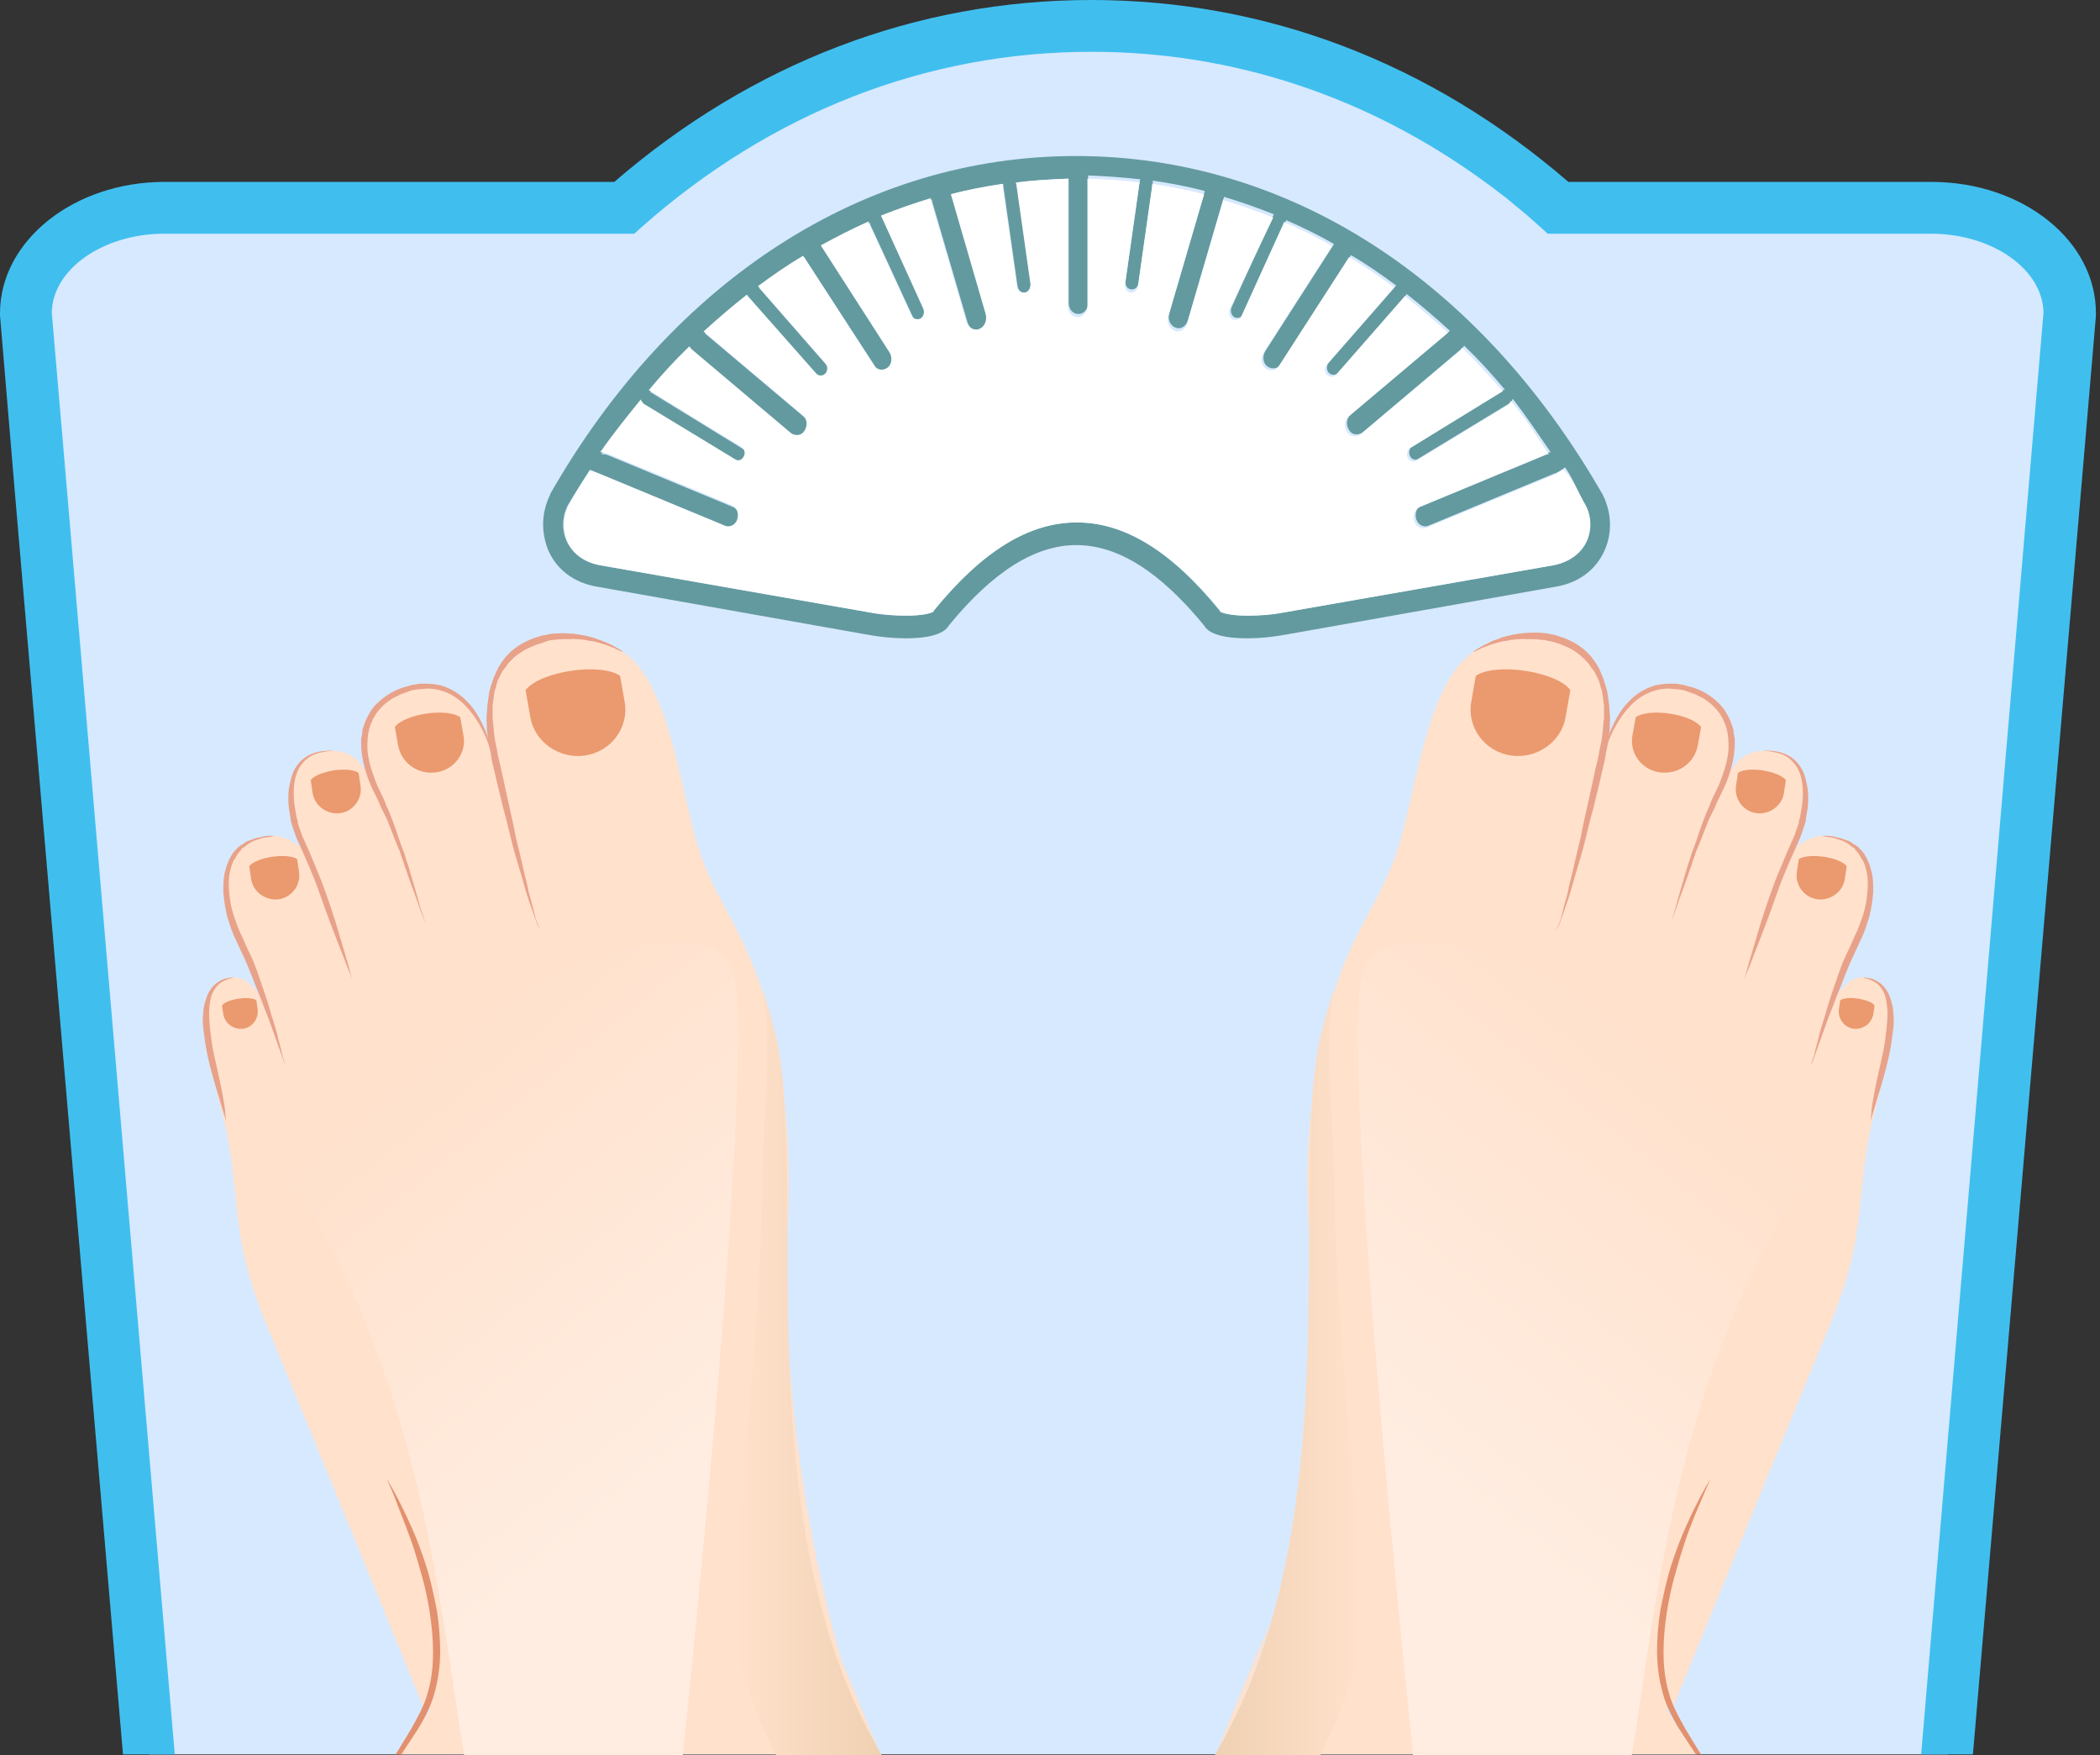 <svg width="438" height="366" viewBox="0 0 438 366" fill="none" xmlns="http://www.w3.org/2000/svg">
<rect x="0" y="0" width="438" height="366" fill="#333333" stroke="none"/>
<path d="M406.232 365.865L431.883 65.343C431.883 53.192 418.923 43.202 402.992 43.202H325.094C297.418 18.766 263.801 5.4 227.62 5.4C191.438 5.4 157.822 18.766 130.146 43.337H52.383C36.317 43.337 5.401 53.192 5.401 65.343L31.052 365.865H406.232Z" fill="#D7E9FF"/>
<path d="M334.274 103.144C336.164 106.924 336.299 111.11 334.679 114.755C332.924 118.805 329.279 121.505 324.689 122.315L268.392 132.305C265.556 132.845 262.721 133.115 260.156 133.115C253.271 133.115 251.651 131.36 251.111 130.415C241.93 119.21 233.155 113.675 224.515 113.675C215.874 113.675 207.099 119.21 197.919 130.415C197.379 131.36 195.759 133.115 188.873 133.115C186.308 133.115 183.473 132.845 180.638 132.305L124.341 122.315C119.75 121.505 116.105 118.805 114.35 114.755C112.865 111.11 112.865 106.924 114.755 103.144V103.009C140.406 58.187 180.368 32.536 224.38 32.536C268.662 32.536 308.488 58.187 334.274 103.144ZM330.899 112.595C331.844 110.435 331.844 107.734 330.629 105.304C328.874 102.334 328.334 100.174 326.444 97.474C324.824 98.554 324.824 98.554 324.014 98.824L297.958 109.624C297.688 109.759 297.418 109.759 297.283 109.759C296.473 109.759 295.663 109.219 295.393 108.274C294.988 107.059 295.528 105.709 296.608 105.304L322.664 94.504C323.069 94.369 323.069 94.234 323.474 94.369C320.774 90.454 318.344 86.808 315.508 83.163C315.373 83.568 315.238 83.838 314.833 84.108L295.933 95.584C295.663 95.719 295.528 95.854 295.258 95.854C294.718 95.854 294.313 95.584 294.043 95.044C293.773 94.369 293.908 93.424 294.583 93.019L313.483 81.408C313.618 81.273 313.753 81.273 313.888 81.273C311.188 78.033 308.353 74.928 305.383 72.093C305.248 72.228 305.113 72.498 304.978 72.633L284.187 90.184C283.782 90.454 283.377 90.589 282.972 90.589C282.297 90.589 281.757 90.319 281.352 89.644C280.677 88.564 280.812 87.214 281.757 86.403L302.413 68.988C299.443 66.288 296.473 63.723 293.368 61.292C293.368 61.428 293.233 61.562 293.233 61.562L279.057 77.763C278.787 78.033 278.382 78.168 278.112 78.168C277.842 78.168 277.437 78.033 277.167 77.763C276.627 77.223 276.627 76.143 277.167 75.603L291.207 59.537C288.102 57.242 284.997 55.082 281.757 53.192C281.757 53.327 281.622 53.462 281.622 53.462L267.176 75.873C266.771 76.548 266.096 76.818 265.556 76.818C265.151 76.818 264.746 76.683 264.341 76.413C263.396 75.738 263.261 74.253 263.936 73.173L278.247 50.897C275.007 49.007 271.632 47.387 268.257 45.902C268.257 46.037 268.257 46.172 268.122 46.172L259.346 65.478C259.076 66.018 258.671 66.288 258.131 66.288C257.861 66.288 257.726 66.288 257.456 66.153C256.781 65.748 256.511 64.803 256.916 63.993L265.691 44.687C262.316 43.337 258.806 42.122 255.296 41.042C255.296 41.177 255.296 41.312 255.161 41.447L247.736 66.828C247.466 67.773 246.656 68.448 245.846 68.448C245.576 68.448 245.441 68.448 245.171 68.313C244.091 67.908 243.55 66.693 243.821 65.343L251.246 39.962C251.246 39.962 251.246 39.962 251.246 39.827C247.736 38.882 244.091 38.206 240.445 37.666C240.445 37.801 240.445 37.937 240.445 38.072L237.475 58.997C237.34 59.807 236.8 60.347 236.125 60.347C235.99 60.347 235.99 60.347 235.855 60.347C235.045 60.212 234.64 59.402 234.775 58.592L237.745 37.666C237.745 37.532 237.745 37.532 237.88 37.397C234.235 36.992 230.59 36.721 226.945 36.587C226.945 36.721 226.945 36.856 226.945 36.856V63.183C226.945 64.533 226 65.478 224.92 65.478C223.705 65.478 222.895 64.398 222.895 63.183V37.532C222.895 37.397 222.895 37.261 222.895 37.261C219.25 37.397 215.604 37.532 211.959 38.072C211.959 38.206 211.959 38.206 212.094 38.342L215.064 59.267C215.199 60.077 214.659 60.888 213.849 61.023C213.849 61.023 213.714 61.023 213.579 61.023C212.904 61.023 212.364 60.483 212.229 59.672L209.259 38.747C209.259 38.612 209.259 38.477 209.259 38.342C205.614 38.882 201.969 39.557 198.459 40.502L205.884 65.883C206.289 67.098 205.614 68.448 204.534 68.853C204.264 68.988 204.129 68.988 203.859 68.988C202.914 68.988 202.239 68.313 201.834 67.368L194.408 41.987C194.408 41.852 194.408 41.717 194.408 41.582C190.898 42.662 187.388 43.877 184.013 45.227L192.788 64.533C193.058 65.343 192.788 66.288 192.248 66.693C191.978 66.828 191.843 66.828 191.573 66.828C191.033 66.828 190.628 66.558 190.358 66.018L181.448 46.712C181.448 46.577 181.448 46.442 181.448 46.442C178.073 47.927 174.698 49.547 171.458 51.437L185.768 73.713C186.443 74.793 186.173 76.143 185.363 76.953C184.958 77.223 184.553 77.358 184.148 77.358C183.473 77.358 182.798 77.088 182.528 76.413L167.947 54.002C167.947 53.867 167.812 53.732 167.812 53.732C164.572 55.622 161.467 57.782 158.362 60.077L172.403 76.143C172.943 76.818 172.943 77.763 172.403 78.303C172.133 78.573 171.863 78.708 171.458 78.708C171.053 78.708 170.783 78.573 170.513 78.303L156.202 62.102C156.202 61.968 156.067 61.968 156.067 61.833C152.962 64.263 149.992 66.828 147.022 69.528L167.677 86.944C168.622 87.754 168.757 89.104 168.082 90.184C167.677 90.859 167.002 91.129 166.462 91.129C166.057 91.129 165.652 90.994 165.247 90.724L144.456 73.173C144.321 73.038 144.186 72.768 144.051 72.633C141.081 75.603 138.246 78.573 135.546 81.813C135.681 81.813 135.816 81.813 135.951 81.948L154.852 93.559C155.527 93.964 155.797 94.909 155.392 95.584C155.122 96.124 154.717 96.394 154.177 96.394C153.907 96.394 153.772 96.394 153.502 96.124L134.601 84.648C134.196 84.378 134.061 84.108 133.926 83.703C130.956 87.214 127.986 90.859 125.421 94.774C125.826 94.639 126.366 94.774 126.771 94.909L152.827 105.709C153.907 106.114 154.447 107.464 154.042 108.679C153.772 109.624 152.962 110.164 152.152 110.164C151.882 110.164 151.747 110.164 151.477 110.029L125.421 99.229C124.206 98.554 124.206 98.554 122.991 98.014C121.235 100.849 120.155 102.469 118.4 105.439C117.185 107.869 117.185 110.435 118.13 112.73C119.345 115.43 121.776 117.185 125.016 117.86L181.313 127.715C183.878 128.255 186.578 128.39 188.873 128.39C192.383 128.39 194.003 127.85 194.543 127.58L194.678 127.31C204.804 114.89 214.524 108.949 224.515 108.949C234.505 108.949 244.226 114.89 254.351 127.31L254.486 127.58C254.891 127.85 256.646 128.39 260.156 128.39C262.451 128.39 265.151 128.12 267.716 127.715L324.014 117.86C327.254 117.185 329.819 115.295 330.899 112.595Z" fill="#639A9F"/>
<path d="M330.764 105.439C331.979 107.869 331.979 110.434 331.034 112.73C329.819 115.43 327.389 117.185 324.149 117.86L267.851 127.715C265.286 128.255 262.586 128.39 260.291 128.39C256.781 128.39 255.161 127.85 254.621 127.58L254.486 127.31C244.36 114.89 234.64 108.949 224.649 108.949C214.659 108.949 204.939 114.89 194.813 127.31L194.678 127.58C194.273 127.85 192.653 128.39 189.008 128.39C186.713 128.39 184.013 128.12 181.448 127.715L125.15 117.86C121.91 117.32 119.345 115.43 118.265 112.73C117.32 110.569 117.455 107.869 118.535 105.439C120.155 102.469 121.235 100.849 123.125 98.014C124.475 98.554 124.475 98.554 125.15 98.824L151.207 109.624C151.477 109.759 151.747 109.759 151.882 109.759C152.692 109.759 153.502 109.219 153.772 108.274C154.177 107.059 153.637 105.709 152.557 105.304L126.5 94.504C126.095 94.369 125.42 94.234 125.15 94.369C127.851 90.454 130.821 86.808 133.656 83.298C133.791 83.703 133.926 83.973 134.331 84.243L153.232 95.719C153.502 95.854 153.637 95.989 153.907 95.989C154.447 95.989 154.852 95.719 155.122 95.179C155.527 94.504 155.257 93.559 154.582 93.154L135.681 81.543C135.546 81.408 135.411 81.408 135.276 81.408C137.976 78.168 140.811 75.063 143.781 72.228C143.916 72.363 144.051 72.633 144.186 72.768L164.977 90.319C165.382 90.589 165.787 90.724 166.192 90.724C166.867 90.724 167.407 90.454 167.812 89.779C168.487 88.699 168.352 87.349 167.407 86.538L146.751 69.123C149.721 66.423 152.692 63.858 155.797 61.428C155.797 61.562 155.932 61.562 155.932 61.697L170.242 77.898C170.512 78.168 170.782 78.303 171.187 78.303C171.592 78.303 171.862 78.168 172.132 77.898C172.672 77.358 172.672 76.278 172.132 75.738L158.092 59.672C161.197 57.377 164.302 55.217 167.542 53.327C167.542 53.462 167.677 53.597 167.677 53.597L182.258 76.143C182.663 76.818 183.338 77.088 183.878 77.088C184.283 77.088 184.688 76.953 185.093 76.683C186.038 76.008 186.173 74.523 185.498 73.443L171.187 51.167C174.427 49.412 177.803 47.657 181.178 46.172C181.178 46.307 181.178 46.442 181.178 46.442L190.088 65.748C190.358 66.288 190.763 66.558 191.303 66.558C191.573 66.558 191.708 66.558 191.978 66.423C192.653 66.018 192.923 65.073 192.518 64.263L183.743 44.957C187.118 43.607 190.628 42.392 194.138 41.312C194.138 41.447 194.138 41.582 194.138 41.717L201.564 67.098C201.834 68.043 202.644 68.718 203.589 68.718C203.859 68.718 203.994 68.718 204.264 68.583C205.344 68.178 205.884 66.828 205.614 65.613L198.323 40.502C201.834 39.557 205.479 38.882 209.124 38.342C209.124 38.477 209.124 38.611 209.124 38.746L212.094 59.672C212.229 60.482 212.769 61.022 213.444 61.022C213.579 61.022 213.579 61.022 213.714 61.022C214.524 60.887 214.929 60.077 214.929 59.267L211.959 38.342C211.959 38.206 211.959 38.206 211.824 38.072C215.469 37.666 219.114 37.397 222.759 37.261C222.759 37.397 222.759 37.532 222.759 37.532V63.858C222.759 65.208 223.704 66.153 224.785 66.153C225.865 66.153 226.81 65.073 226.81 63.858V37.532C226.81 37.397 226.81 37.261 226.81 37.261C230.455 37.397 234.1 37.532 237.745 38.072C237.745 38.206 237.61 38.206 237.61 38.342L234.64 59.267C234.505 60.077 235.045 60.887 235.72 61.022C235.72 61.022 235.855 61.022 235.99 61.022C236.665 61.022 237.205 60.482 237.34 59.672L240.31 38.746C240.31 38.611 240.31 38.477 240.31 38.342C243.955 38.882 247.6 39.557 251.111 40.502C251.111 40.502 251.111 40.502 251.111 40.637L243.685 66.018C243.28 67.233 243.955 68.583 245.035 68.988C245.305 69.123 245.44 69.123 245.71 69.123C246.52 69.123 247.33 68.448 247.6 67.503L255.026 42.122C255.026 41.987 255.026 41.852 255.161 41.717C258.671 42.797 262.181 44.012 265.556 45.362L256.511 64.398C256.106 65.208 256.376 66.153 257.051 66.558C257.186 66.693 257.456 66.693 257.726 66.693C258.266 66.693 258.671 66.423 258.941 65.883L267.716 46.577C267.716 46.442 267.716 46.307 267.851 46.307C271.226 47.792 274.602 49.412 277.842 51.302L263.531 73.578C262.856 74.658 262.991 76.008 263.936 76.818C264.341 77.088 264.746 77.223 265.151 77.223C265.826 77.223 266.366 76.953 266.771 76.278L281.217 53.867C281.352 53.732 281.352 53.597 281.352 53.597C284.592 55.487 287.697 57.647 290.802 59.942L276.762 76.008C276.222 76.683 276.222 77.628 276.762 78.168C277.032 78.438 277.302 78.573 277.707 78.573C278.112 78.573 278.382 78.438 278.652 78.168L292.827 61.968C292.962 61.833 292.962 61.833 292.962 61.697C296.067 64.128 299.038 66.693 302.008 69.393L281.352 86.808C280.407 87.618 280.272 88.969 280.947 90.049C281.352 90.724 281.892 90.994 282.567 90.994C282.972 90.994 283.377 90.859 283.782 90.589L304.573 73.038C304.708 72.903 304.843 72.633 304.978 72.498C307.948 75.468 310.783 78.438 313.483 81.678C313.348 81.678 313.213 81.678 313.078 81.813L294.177 93.424C293.502 93.829 293.232 94.774 293.637 95.449C293.907 95.989 294.312 96.259 294.852 96.259C295.122 96.259 295.257 96.259 295.527 95.989L314.428 84.513C314.833 84.243 314.968 83.973 315.103 83.568C318.073 87.079 320.368 90.724 323.069 94.774C322.664 94.639 322.664 94.774 322.258 94.909L296.202 105.709C295.122 106.114 294.582 107.464 294.987 108.679C295.257 109.624 296.067 110.164 296.877 110.164C297.147 110.164 297.417 110.164 297.552 110.029L323.609 99.229C324.419 98.959 324.419 98.959 326.039 97.879C328.469 100.309 329.009 102.469 330.764 105.439Z" fill="white"/>
<path d="M56.028 277.301C65.883 301.062 88.429 356.28 88.429 356.28L89.779 356.415C87.754 359.655 85.594 362.76 83.434 365.865H182.798L182.933 364.38C174.698 353.309 161.737 297.012 164.302 255.295C164.977 243.55 164.032 232.885 163.087 224.379C163.087 224.109 163.087 223.839 162.952 223.704C162.817 222.759 162.682 221.949 162.682 221.139C162.412 218.979 162.007 216.954 161.467 215.064C156.202 194.543 150.397 190.223 146.211 178.477C142.026 166.597 140.001 142.296 129.741 135.816C121.1 130.415 103.145 130.415 101.93 147.021C101.66 149.991 101.93 153.501 102.875 157.686C101.93 153.366 97.609 140.541 85.864 143.376C78.844 144.996 76.413 149.586 76.008 153.771C75.603 157.281 76.683 161.062 78.304 164.572C76.549 160.927 74.793 157.011 70.068 156.606C59.808 155.661 59.403 165.382 61.293 171.997C61.968 174.022 62.778 176.047 63.858 178.072C62.913 176.182 59.133 174.292 57.243 174.292C44.552 174.832 45.767 188.063 49.953 196.163C50.627 197.513 51.303 199.133 51.977 200.753C53.058 203.453 54.138 206.423 55.218 209.394C53.463 206.153 51.303 203.588 48.467 203.858C37.127 205.073 46.307 229.239 47.657 238.15C50.222 253.405 48.467 259.211 56.028 277.301Z" fill="#FFE1CC"/>
<path d="M79.384 166.462C79.249 166.192 79.114 165.787 78.844 165.517C79.114 165.787 79.249 166.192 79.384 166.462Z" fill="#FFE1CC"/>
<path d="M172.267 338.459C174.832 347.774 178.343 356.55 183.068 364.515L172.267 338.459Z" fill="#FFE1CC"/>
<path d="M48.738 203.858C48.738 203.858 48.603 203.858 48.333 203.993C48.063 203.993 47.793 204.128 47.388 204.263C46.983 204.398 46.443 204.668 46.038 204.938C45.498 205.343 45.093 205.748 44.688 206.423C44.283 207.098 44.013 207.773 43.878 208.584C43.743 209.394 43.608 210.339 43.608 211.284C43.608 213.174 43.878 215.199 44.148 217.224C44.418 219.249 44.958 221.274 45.363 223.164C45.768 225.054 46.173 226.809 46.443 228.429C46.713 229.914 46.983 231.264 46.983 232.21C47.118 233.155 47.118 233.695 47.118 233.695C47.118 233.695 46.983 233.155 46.713 232.345C46.443 231.399 46.038 230.184 45.633 228.699C44.688 225.729 43.473 221.679 42.798 217.494C42.663 216.414 42.528 215.334 42.393 214.389C42.258 213.309 42.258 212.364 42.393 211.284C42.393 210.339 42.663 209.259 42.933 208.449C43.203 207.503 43.608 206.693 44.148 206.018C44.688 205.343 45.228 204.938 45.903 204.533C46.443 204.263 46.983 203.993 47.523 203.993C47.928 203.858 48.333 203.858 48.603 203.858C48.603 203.858 48.738 203.858 48.738 203.858Z" fill="#E8A289"/>
<path d="M59.538 222.219C59.538 222.219 58.323 218.979 56.568 213.984C56.163 212.769 55.623 211.419 55.083 210.069C54.543 208.584 54.003 207.234 53.328 205.613C52.788 204.128 52.112 202.508 51.438 200.888C50.762 199.268 49.952 197.783 49.277 196.163C48.467 194.678 47.927 192.788 47.387 191.168C46.982 189.413 46.712 187.793 46.577 186.038C46.577 184.418 46.577 182.663 47.117 181.177C47.252 180.367 47.657 179.692 47.927 179.017C48.062 178.747 48.332 178.342 48.467 178.072C48.602 177.802 48.872 177.532 49.142 177.262C49.412 176.992 49.547 176.722 49.817 176.587C50.087 176.317 50.357 176.182 50.627 176.047C50.897 175.912 51.167 175.642 51.438 175.507C51.708 175.372 51.977 175.237 52.248 175.237C53.193 174.697 54.138 174.697 54.948 174.427C55.758 174.292 56.298 174.292 56.703 174.292C57.108 174.292 57.378 174.292 57.378 174.292C57.378 174.292 57.108 174.292 56.703 174.427C56.298 174.562 55.758 174.562 54.948 174.697C54.273 174.967 53.328 175.102 52.383 175.642C52.112 175.777 51.977 175.912 51.708 176.047C51.438 176.182 51.303 176.452 51.032 176.587C50.762 176.722 50.492 176.857 50.357 177.127C50.222 177.397 49.952 177.532 49.817 177.802C49.547 178.072 49.412 178.342 49.277 178.612C49.142 178.882 49.007 179.152 48.737 179.422C48.467 180.097 48.197 180.637 48.062 181.447C47.657 182.798 47.657 184.418 47.792 186.038C47.927 187.658 48.197 189.278 48.737 190.898C49.277 192.518 49.817 194.003 50.627 195.623C51.303 197.243 52.112 198.863 52.788 200.348C53.463 201.968 54.003 203.588 54.543 205.208C55.083 206.694 55.623 208.314 56.028 209.664C56.433 211.149 56.838 212.499 57.243 213.714C57.648 214.929 57.918 216.144 58.188 217.224C58.458 218.304 58.728 219.114 58.863 219.924C59.268 221.274 59.538 222.219 59.538 222.219Z" fill="#E8A289"/>
<path d="M73.443 204.128C73.443 204.128 73.173 203.318 72.498 201.833C71.958 200.348 71.148 198.323 70.203 195.893C69.258 193.463 68.178 190.628 67.098 187.523C66.558 186.038 66.018 184.418 65.343 182.797C64.668 181.177 63.993 179.557 63.318 178.072L62.238 175.642C61.833 174.832 61.563 174.022 61.293 173.212C61.158 172.807 61.023 172.402 60.888 171.997C60.753 171.592 60.618 171.187 60.618 170.782C60.483 169.972 60.348 169.027 60.213 168.217C60.078 166.597 60.078 164.842 60.483 163.357C60.753 161.872 61.293 160.387 62.238 159.306C63.048 158.226 64.128 157.551 65.208 157.146C66.288 156.741 67.233 156.606 67.908 156.606C68.718 156.471 69.258 156.606 69.663 156.606C70.068 156.606 70.338 156.606 70.338 156.606C70.338 156.606 70.068 156.606 69.663 156.606C69.258 156.606 68.583 156.606 67.908 156.741C67.098 156.876 66.288 157.011 65.343 157.416C64.398 157.821 63.453 158.631 62.778 159.577C61.293 161.602 61.023 164.707 61.428 167.947C61.563 168.757 61.698 169.567 61.833 170.377C61.968 170.782 62.103 171.187 62.103 171.592C62.238 171.997 62.373 172.402 62.508 172.807C62.778 173.617 63.048 174.427 63.453 175.237L64.533 177.667C65.208 179.287 65.883 180.907 66.558 182.527C67.233 184.148 67.773 185.768 68.313 187.253C69.393 190.358 70.338 193.328 71.013 195.758C72.498 200.618 73.443 204.128 73.443 204.128Z" fill="#E8A289"/>
<path d="M88.699 192.518C88.699 192.518 88.294 191.303 87.484 189.278C86.809 187.118 85.594 184.148 84.379 180.502C84.109 179.557 83.704 178.612 83.434 177.667C83.029 176.722 82.624 175.777 82.219 174.697C81.814 173.617 81.409 172.672 81.004 171.592C80.599 170.512 80.059 169.567 79.519 168.487C79.114 167.407 78.574 166.327 78.034 165.247C77.494 164.167 76.954 162.952 76.549 161.737C75.739 159.307 75.199 156.741 75.334 154.041C75.469 153.366 75.604 152.826 75.604 152.151C75.874 151.476 76.009 150.801 76.279 150.261C76.819 149.046 77.494 147.831 78.439 146.886C80.329 144.996 82.624 143.646 85.054 143.106C85.324 142.971 85.594 142.971 85.999 142.836L86.809 142.701C87.349 142.566 87.889 142.566 88.564 142.566C89.779 142.566 90.994 142.701 92.074 142.971C94.234 143.646 96.124 144.861 97.475 146.346C98.825 147.696 99.77 149.316 100.445 150.666C101.12 152.016 101.66 153.366 101.93 154.446C102.335 155.526 102.47 156.336 102.605 157.011C102.74 157.551 102.74 157.956 102.74 157.956C102.74 157.956 102.605 157.686 102.47 157.011C102.335 156.471 102.065 155.661 101.66 154.581C100.85 152.556 99.5 149.586 96.799 146.886C95.45 145.536 93.694 144.456 91.669 143.916C90.589 143.646 89.509 143.511 88.564 143.646C88.024 143.646 87.484 143.781 86.944 143.781L86.134 143.916C85.864 143.916 85.594 144.051 85.324 144.186C84.784 144.321 84.244 144.591 83.704 144.726C83.164 144.996 82.624 145.266 82.084 145.536C81.139 146.076 80.059 146.886 79.384 147.696C78.574 148.506 77.899 149.586 77.494 150.666C77.224 151.206 77.089 151.746 76.954 152.286C76.819 152.826 76.684 153.636 76.684 154.176C76.414 156.606 76.954 159.037 77.764 161.332C78.169 162.547 78.574 163.627 79.114 164.707C79.654 165.787 80.194 166.867 80.599 168.082C81.139 169.162 81.544 170.242 81.949 171.322C82.354 172.402 82.759 173.482 83.029 174.427C83.434 175.507 83.704 176.452 84.109 177.397C84.514 178.342 84.649 179.287 85.054 180.232C86.134 183.878 87.079 186.983 87.619 189.143C88.429 191.303 88.699 192.518 88.699 192.518Z" fill="#E8A289"/>
<path d="M129.876 135.951C129.876 135.951 129.336 135.681 128.391 135.276C127.986 135.006 127.31 134.871 126.77 134.601C126.095 134.33 125.42 134.195 124.61 133.925C123.8 133.655 122.855 133.655 121.91 133.385C120.965 133.385 120.02 133.115 118.94 133.25C118.4 133.25 117.86 133.25 117.32 133.25C116.78 133.25 116.24 133.385 115.7 133.385C115.16 133.385 114.62 133.52 114.08 133.655L113.405 133.925L112.595 134.195C111.515 134.466 110.57 135.006 109.625 135.411C108.815 135.951 107.735 136.491 107.06 137.166C106.25 137.841 105.71 138.651 105.035 139.326C104.495 140.136 104.09 140.946 103.685 141.621C103.415 142.431 103.144 143.106 102.874 143.781C102.604 144.456 102.604 144.996 102.469 145.536C102.199 146.481 102.064 147.021 102.064 147.021C102.064 147.021 102.064 146.481 102.199 145.401C102.199 144.861 102.199 144.321 102.469 143.646C102.604 142.971 102.739 142.161 103.009 141.351C103.415 140.541 103.685 139.596 104.225 138.786C104.495 138.381 104.765 137.976 105.17 137.436C105.44 137.031 105.845 136.626 106.25 136.221C107.06 135.411 108.005 134.736 108.95 134.195C110.03 133.655 111.11 133.115 112.19 132.845L113 132.575L113.81 132.44C114.35 132.305 115.025 132.17 115.565 132.17C116.78 132.035 117.86 132.035 118.94 132.17C120.02 132.17 121.1 132.44 122.045 132.575C122.99 132.845 123.935 132.98 124.745 133.385C125.555 133.655 126.365 133.925 126.905 134.33C127.581 134.601 128.121 134.871 128.526 135.141C129.471 135.546 129.876 135.951 129.876 135.951Z" fill="#E8A289"/>
<path d="M129.876 135.951C129.876 135.951 129.336 135.681 128.391 135.276C127.986 135.006 127.31 134.871 126.77 134.601C126.095 134.33 125.42 134.195 124.61 133.925C123.8 133.655 122.855 133.655 121.91 133.385C120.965 133.385 120.02 133.115 118.94 133.25C118.4 133.25 117.86 133.25 117.32 133.25C116.78 133.25 116.24 133.385 115.7 133.385C115.16 133.385 114.62 133.52 114.08 133.655L113.405 133.925L112.595 134.195C111.515 134.466 110.57 135.006 109.625 135.411C108.815 135.951 107.735 136.491 107.06 137.166C106.25 137.841 105.71 138.651 105.035 139.326C104.495 140.136 104.09 140.946 103.685 141.621C103.415 142.431 103.144 143.106 102.874 143.781C102.604 144.456 102.604 144.996 102.469 145.536C102.199 146.481 102.064 147.021 102.064 147.021C102.064 147.021 102.064 146.481 102.199 145.401C102.199 144.861 102.199 144.321 102.469 143.646C102.604 142.971 102.739 142.161 103.009 141.351C103.415 140.541 103.685 139.596 104.225 138.786C104.495 138.381 104.765 137.976 105.17 137.436C105.44 137.031 105.845 136.626 106.25 136.221C107.06 135.411 108.005 134.736 108.95 134.195C110.03 133.655 111.11 133.115 112.19 132.845L113 132.575L113.81 132.44C114.35 132.305 115.025 132.17 115.565 132.17C116.78 132.035 117.86 132.035 118.94 132.17C120.02 132.17 121.1 132.44 122.045 132.575C122.99 132.845 123.935 132.98 124.745 133.385C125.555 133.655 126.365 133.925 126.905 134.33C127.581 134.601 128.121 134.871 128.526 135.141C129.471 135.546 129.876 135.951 129.876 135.951Z" fill="#E8A289"/>
<path d="M112.595 193.868C112.595 193.868 112.46 193.598 112.19 193.058C111.92 192.518 111.65 191.573 111.245 190.493C110.84 189.413 110.435 188.063 109.895 186.578C109.49 185.093 108.95 183.338 108.41 181.447C107.87 179.557 107.195 177.532 106.655 175.237C106.115 173.077 105.575 170.647 104.9 168.352C104.36 165.922 103.685 163.492 103.145 160.927C102.875 159.712 102.47 158.361 102.335 157.011L101.93 155.121C101.795 154.446 101.795 153.771 101.66 153.096C101.525 152.421 101.525 151.746 101.525 151.071C101.525 150.396 101.39 149.721 101.525 149.046L101.66 147.021C101.795 146.346 101.795 145.671 101.93 145.131L102.065 144.186L102.335 143.241C102.605 142.566 102.74 141.891 103.01 141.351C103.28 140.811 103.55 140.136 103.955 139.596C104.225 139.056 104.765 138.516 105.035 137.976C106.655 135.951 108.815 134.601 110.975 133.655C113.135 132.845 115.431 132.575 117.456 132.44C118.401 132.44 119.481 132.44 120.291 132.575C121.236 132.71 122.046 132.845 122.856 132.98C124.476 133.385 125.826 133.79 126.906 134.196C127.446 134.466 127.851 134.601 128.256 134.871C128.661 135.141 128.931 135.276 129.201 135.411C129.741 135.681 130.011 135.951 130.011 135.951C130.011 135.951 129.741 135.816 129.201 135.546C128.931 135.411 128.526 135.276 128.121 135.006C127.716 134.871 127.176 134.601 126.636 134.466C125.556 134.06 124.206 133.655 122.586 133.385C120.966 133.115 119.211 132.98 117.321 133.115C115.431 133.25 113.27 133.655 111.245 134.466C109.22 135.276 107.33 136.761 105.845 138.516C105.575 139.056 105.17 139.461 104.765 140.001C104.495 140.541 104.225 141.081 103.955 141.621C103.685 142.161 103.55 142.836 103.415 143.376L103.145 144.186L103.01 145.131C102.875 145.806 102.875 146.481 102.74 147.021V148.911C102.74 149.586 102.74 150.261 102.875 150.801C102.875 151.476 103.01 152.151 103.01 152.691C103.145 153.366 103.145 153.906 103.28 154.581L103.685 156.471C103.82 157.686 104.225 159.037 104.495 160.252C105.035 162.817 105.575 165.247 106.115 167.677C106.655 170.107 107.195 172.402 107.6 174.697C108.14 176.857 108.68 179.017 109.085 180.907C109.49 182.797 110.03 184.553 110.3 186.173C110.705 187.658 111.11 189.008 111.38 190.223C111.65 191.303 111.92 192.248 112.19 192.788C112.46 193.598 112.595 193.868 112.595 193.868Z" fill="#E8A289"/>
<path d="M161.872 366H183.878C183.608 365.46 183.338 365.055 183.068 364.515C154.987 315.913 169.028 244.495 161.602 215.199C160.792 211.824 159.847 208.854 159.037 206.288C161.062 216.144 159.307 231.534 159.037 245.845C158.497 287.292 150.532 334.679 154.987 349.124C157.012 355.74 159.442 361.275 161.872 366Z" fill="url(#paint0_linear_724_138724)"/>
<path d="M129.336 140.946L130.281 146.346C131.226 151.746 127.446 156.741 122.046 157.551C116.646 158.362 111.381 154.716 110.571 149.316L109.625 143.916C112.596 140.001 125.286 138.111 129.336 140.946Z" fill="#EB996E"/>
<path d="M95.989 149.586L96.664 153.366C97.339 157.011 94.774 160.522 90.994 161.062C87.214 161.602 83.704 159.172 83.029 155.391L82.354 151.611C84.379 148.911 93.154 147.561 95.989 149.586Z" fill="#EB996E"/>
<path d="M74.794 161.197L75.199 163.897C75.604 166.597 73.714 169.162 71.014 169.567C68.314 169.972 65.614 168.082 65.209 165.382L64.804 162.682C66.289 160.792 72.634 159.712 74.794 161.197Z" fill="#EB996E"/>
<path d="M61.968 179.152L62.373 181.852C62.778 184.553 60.888 187.118 58.188 187.523C55.488 187.928 52.788 186.038 52.383 183.338L51.978 180.637C53.463 178.747 59.943 177.802 61.968 179.152Z" fill="#EB996E"/>
<path d="M53.463 208.584L53.733 210.474C54.003 212.364 52.653 214.254 50.763 214.524C48.873 214.794 46.983 213.579 46.578 211.554L46.308 209.664C47.388 208.314 51.978 207.638 53.463 208.584Z" fill="#EB996E"/>
<path d="M85.999 321.988C86.674 324.013 87.349 326.308 88.024 328.738C88.699 331.168 89.239 333.734 89.644 336.299C90.049 338.999 90.319 341.699 90.319 344.534C90.319 347.369 90.049 350.204 89.239 352.904C88.564 355.604 87.079 358.17 85.729 360.6C84.649 362.355 83.569 364.245 82.489 365.865H83.704C84.784 364.245 85.729 362.76 86.809 361.14C87.619 359.925 88.294 358.71 88.969 357.36C89.644 356.01 90.184 354.659 90.589 353.174C91.399 350.339 91.804 347.369 91.804 344.399C91.804 341.429 91.534 338.594 91.129 335.894C90.589 333.194 90.049 330.628 89.374 328.198C88.699 325.768 87.889 323.608 87.079 321.448C85.459 317.398 83.839 314.158 82.624 311.863C81.409 309.568 80.599 308.353 80.599 308.353C80.599 308.353 81.274 309.703 82.219 311.998C83.164 314.563 84.514 317.803 85.999 321.988Z" fill="#E2906D"/>
<path d="M142.431 366C146.886 322.528 155.662 232.074 153.637 206.288C150.937 171.997 54.543 238.015 54.543 238.015C87.214 279.056 91.669 335.354 96.799 366H142.431Z" fill="url(#paint1_linear_724_138724)"/>
<path d="M381.256 277.301C371.401 301.062 348.855 356.28 348.855 356.28L347.505 356.415C349.53 359.655 351.69 362.76 353.85 365.865H254.486L254.351 364.38C262.586 353.309 276.762 310.108 272.982 255.295C272.172 243.55 273.252 232.885 274.197 224.379C274.197 224.109 274.197 223.839 274.332 223.704C274.467 222.759 274.602 221.949 274.602 221.139C274.872 218.979 275.277 216.954 275.817 215.064C281.082 194.543 286.887 190.223 291.072 178.477C295.258 166.597 297.283 142.296 307.543 135.816C316.183 130.415 334.139 130.415 335.354 147.021C335.624 149.991 335.354 153.501 334.409 157.686C335.354 153.366 339.674 140.541 351.42 143.376C358.44 144.996 360.87 149.586 361.275 153.771C361.68 157.281 360.6 161.062 358.98 164.572C360.735 160.927 362.49 157.011 367.216 156.606C377.476 155.661 377.881 165.382 375.991 171.997C375.316 174.022 374.506 176.047 373.426 178.072C374.371 176.182 378.151 174.292 380.041 174.292C392.732 174.832 391.517 188.063 387.331 196.163C386.656 197.513 385.981 199.133 385.306 200.753C384.226 203.453 383.146 206.423 382.066 209.394C383.821 206.153 385.981 203.588 388.816 203.858C400.157 205.073 390.977 229.239 389.626 238.15C387.061 253.405 388.816 259.211 381.256 277.301Z" fill="#FFE1CC"/>
<path d="M358.306 165.517C358.171 165.922 358.036 166.192 357.766 166.462C358.036 166.192 358.171 165.787 358.306 165.517Z" fill="#FFE1CC"/>
<path d="M264.881 338.459C262.316 347.774 258.806 356.55 254.081 364.515L264.881 338.459Z" fill="#FFE1CC"/>
<path d="M388.546 203.858C388.546 203.858 388.681 203.858 388.951 203.993C389.222 203.993 389.491 204.128 389.897 204.263C390.302 204.398 390.842 204.668 391.247 204.938C391.787 205.343 392.192 205.748 392.597 206.423C393.002 207.098 393.272 207.773 393.407 208.584C393.542 209.394 393.677 210.339 393.677 211.284C393.677 213.174 393.407 215.199 393.137 217.224C392.867 219.249 392.327 221.274 391.922 223.164C391.517 225.054 391.112 226.809 390.842 228.429C390.572 229.914 390.302 231.264 390.302 232.21C390.167 233.155 390.167 233.695 390.167 233.695C390.167 233.695 390.302 233.155 390.572 232.345C390.842 231.399 391.247 230.184 391.652 228.699C392.597 225.729 393.812 221.679 394.487 217.494C394.622 216.414 394.757 215.334 394.892 214.389C395.027 213.309 395.027 212.364 394.892 211.284C394.892 210.339 394.622 209.259 394.352 208.449C394.082 207.503 393.677 206.693 393.137 206.018C392.597 205.343 392.057 204.938 391.382 204.533C390.842 204.263 390.302 203.993 389.762 203.993C389.357 203.858 388.951 203.858 388.681 203.858C388.681 203.858 388.546 203.858 388.546 203.858Z" fill="#E8A289"/>
<path d="M377.746 222.219C377.746 222.219 378.961 218.979 380.716 213.984C381.121 212.769 381.661 211.419 382.201 210.069C382.741 208.584 383.281 207.233 383.956 205.613C384.496 204.128 385.171 202.508 385.846 200.888C386.521 199.268 387.331 197.783 388.006 196.163C388.816 194.678 389.356 192.788 389.896 191.168C390.301 189.413 390.571 187.793 390.706 186.038C390.706 184.418 390.706 182.662 390.166 181.177C390.031 180.367 389.626 179.692 389.356 179.017C389.221 178.747 388.951 178.342 388.816 178.072C388.681 177.802 388.411 177.532 388.141 177.262C387.871 176.992 387.736 176.722 387.466 176.587C387.196 176.317 386.926 176.182 386.656 176.047C386.386 175.912 386.116 175.642 385.846 175.507C385.576 175.372 385.306 175.237 385.036 175.237C384.091 174.697 383.146 174.697 382.336 174.427C381.526 174.292 380.986 174.292 380.581 174.292C380.176 174.292 379.906 174.292 379.906 174.292C379.906 174.292 380.176 174.292 380.581 174.427C380.986 174.562 381.526 174.562 382.336 174.697C383.011 174.967 383.956 175.102 384.901 175.642C385.171 175.777 385.306 175.912 385.576 176.047C385.846 176.182 385.981 176.452 386.251 176.587C386.521 176.722 386.791 176.857 386.926 177.127C387.061 177.397 387.331 177.532 387.466 177.802C387.736 178.072 387.871 178.342 388.006 178.612C388.141 178.882 388.276 179.152 388.546 179.422C388.816 180.097 389.086 180.637 389.221 181.447C389.626 182.797 389.626 184.418 389.491 186.038C389.356 187.658 389.086 189.278 388.546 190.898C388.006 192.518 387.466 194.003 386.656 195.623C385.981 197.243 385.171 198.863 384.496 200.348C383.821 201.968 383.281 203.588 382.741 205.208C382.201 206.693 381.661 208.314 381.256 209.664C380.851 211.149 380.446 212.499 380.041 213.714C379.636 214.929 379.366 216.144 379.096 217.224C378.826 218.304 378.556 219.114 378.421 219.924C377.881 221.274 377.746 222.219 377.746 222.219Z" fill="#E8A289"/>
<path d="M363.841 204.128C363.841 204.128 364.111 203.318 364.786 201.833C365.326 200.348 366.136 198.323 367.081 195.893C368.026 193.463 369.106 190.628 370.186 187.523C370.726 186.038 371.266 184.417 371.941 182.797C372.616 181.177 373.291 179.557 373.966 178.072L375.046 175.642C375.451 174.832 375.721 174.022 375.991 173.212C376.126 172.807 376.261 172.402 376.396 171.997C376.531 171.592 376.666 171.187 376.666 170.782C376.801 169.972 376.936 169.027 377.071 168.217C377.206 166.597 377.206 164.842 376.801 163.357C376.531 161.872 375.991 160.386 375.046 159.306C374.236 158.226 373.156 157.551 372.076 157.146C370.996 156.741 370.051 156.606 369.376 156.606C368.566 156.471 368.026 156.606 367.621 156.606C367.216 156.606 366.946 156.606 366.946 156.606C366.946 156.606 367.216 156.606 367.621 156.606C368.026 156.606 368.701 156.606 369.376 156.741C370.186 156.876 370.996 157.011 371.941 157.416C372.886 157.821 373.831 158.631 374.506 159.576C375.991 161.602 376.261 164.707 375.856 167.947C375.721 168.757 375.586 169.567 375.451 170.377C375.316 170.782 375.181 171.187 375.181 171.592C375.046 171.997 374.911 172.402 374.776 172.807C374.506 173.617 374.236 174.427 373.831 175.237L372.751 177.667C372.076 179.287 371.401 180.907 370.726 182.527C370.051 184.147 369.511 185.768 368.971 187.253C367.891 190.358 366.946 193.328 366.271 195.758C364.786 200.618 363.841 204.128 363.841 204.128Z" fill="#E8A289"/>
<path d="M348.45 192.518C348.45 192.518 348.855 191.303 349.665 189.278C350.34 187.118 351.555 184.147 352.77 180.502C353.04 179.557 353.445 178.612 353.715 177.667C354.12 176.722 354.525 175.777 354.931 174.697C355.336 173.617 355.741 172.672 356.146 171.592C356.551 170.512 357.091 169.567 357.631 168.487C358.036 167.407 358.576 166.327 359.116 165.247C359.656 164.167 360.196 162.952 360.601 161.737C361.411 159.306 361.951 156.741 361.816 154.041C361.681 153.366 361.546 152.826 361.546 152.151C361.276 151.476 361.141 150.801 360.871 150.261C360.331 149.046 359.656 147.831 358.711 146.886C356.956 144.996 354.525 143.646 352.095 143.106C351.825 142.971 351.555 142.971 351.15 142.836L350.34 142.701C349.8 142.566 349.26 142.566 348.585 142.566C347.37 142.566 346.155 142.701 345.075 142.971C342.915 143.646 341.025 144.861 339.675 146.346C338.325 147.696 337.38 149.316 336.705 150.666C336.03 152.016 335.49 153.366 335.22 154.446C334.815 155.526 334.68 156.336 334.545 157.011C334.41 157.551 334.41 157.956 334.41 157.956C334.41 157.956 334.545 157.686 334.68 157.011C334.815 156.471 335.085 155.661 335.49 154.581C336.3 152.556 337.65 149.586 340.35 146.886C341.7 145.536 343.455 144.456 345.48 143.916C346.56 143.646 347.64 143.511 348.585 143.646C349.125 143.646 349.665 143.781 350.205 143.781L351.015 143.916C351.285 143.916 351.555 144.051 351.825 144.186C352.365 144.321 352.905 144.591 353.445 144.726C353.985 144.996 354.525 145.266 355.066 145.536C356.011 146.076 357.091 146.886 357.766 147.696C358.576 148.506 359.251 149.586 359.656 150.666C359.926 151.206 360.061 151.746 360.196 152.286C360.331 152.826 360.466 153.636 360.466 154.176C360.736 156.606 360.196 159.036 359.386 161.332C358.981 162.547 358.576 163.627 358.036 164.707C357.496 165.787 356.956 166.867 356.551 168.082C356.011 169.162 355.606 170.242 355.201 171.322C354.796 172.402 354.39 173.482 354.12 174.427C353.715 175.507 353.445 176.452 353.04 177.397C352.635 178.342 352.5 179.287 352.095 180.232C351.015 183.877 350.07 186.983 349.53 189.143C348.855 191.303 348.45 192.518 348.45 192.518Z" fill="#E8A289"/>
<path d="M307.273 135.951C307.273 135.951 307.813 135.681 308.758 135.276C309.163 135.006 309.838 134.871 310.378 134.6C311.053 134.33 311.728 134.195 312.539 133.925C313.349 133.655 314.294 133.655 315.239 133.385C316.184 133.385 317.129 133.115 318.209 133.25C318.749 133.25 319.289 133.25 319.829 133.25C320.369 133.25 320.909 133.385 321.449 133.385C321.989 133.385 322.529 133.52 323.069 133.655L323.879 133.79L324.689 134.06C325.769 134.33 326.714 134.871 327.659 135.276C328.469 135.816 329.549 136.356 330.224 137.031C331.034 137.706 331.574 138.516 332.249 139.191C332.789 140.001 333.194 140.811 333.599 141.486C333.869 142.296 334.139 142.971 334.409 143.646C334.679 144.321 334.679 144.861 334.814 145.401C335.084 146.346 335.219 146.886 335.219 146.886C335.219 146.886 335.219 146.346 335.084 145.266C335.084 144.726 335.084 144.186 334.814 143.511C334.679 142.836 334.544 142.026 334.274 141.216C333.869 140.406 333.599 139.461 333.059 138.651C332.789 138.246 332.519 137.841 332.114 137.301C331.844 136.896 331.439 136.491 331.034 136.086C330.224 135.276 329.279 134.601 328.334 134.06C327.254 133.52 326.174 132.98 325.094 132.71L324.284 132.44L323.474 132.305C322.934 132.17 322.394 132.035 321.719 132.035C320.504 131.9 319.424 131.9 318.344 132.035C317.264 132.035 316.184 132.305 315.239 132.44C314.294 132.71 313.349 132.845 312.539 133.25C311.728 133.52 310.918 133.79 310.378 134.195C309.703 134.465 309.163 134.736 308.758 135.006C307.813 135.546 307.273 135.951 307.273 135.951Z" fill="#E8A289"/>
<path d="M307.273 135.951C307.273 135.951 307.813 135.681 308.758 135.276C309.163 135.006 309.838 134.871 310.378 134.6C311.053 134.33 311.728 134.195 312.539 133.925C313.349 133.655 314.294 133.655 315.239 133.385C316.184 133.385 317.129 133.115 318.209 133.25C318.749 133.25 319.289 133.25 319.829 133.25C320.369 133.25 320.909 133.385 321.449 133.385C321.989 133.385 322.529 133.52 323.069 133.655L323.879 133.79L324.689 134.06C325.769 134.33 326.714 134.871 327.659 135.276C328.469 135.816 329.549 136.356 330.224 137.031C331.034 137.706 331.574 138.516 332.249 139.191C332.789 140.001 333.194 140.811 333.599 141.486C333.869 142.296 334.139 142.971 334.409 143.646C334.679 144.321 334.679 144.861 334.814 145.401C335.084 146.346 335.219 146.886 335.219 146.886C335.219 146.886 335.219 146.346 335.084 145.266C335.084 144.726 335.084 144.186 334.814 143.511C334.679 142.836 334.544 142.026 334.274 141.216C333.869 140.406 333.599 139.461 333.059 138.651C332.789 138.246 332.519 137.841 332.114 137.301C331.844 136.896 331.439 136.491 331.034 136.086C330.224 135.276 329.279 134.601 328.334 134.06C327.254 133.52 326.174 132.98 325.094 132.71L324.284 132.44L323.474 132.305C322.934 132.17 322.394 132.035 321.719 132.035C320.504 131.9 319.424 131.9 318.344 132.035C317.264 132.035 316.184 132.305 315.239 132.44C314.294 132.71 313.349 132.845 312.539 133.25C311.728 133.52 310.918 133.79 310.378 134.195C309.703 134.465 309.163 134.736 308.758 135.006C307.813 135.546 307.273 135.951 307.273 135.951Z" fill="#E8A289"/>
<path d="M324.689 193.868C324.689 193.868 324.824 193.598 325.094 193.058C325.364 192.518 325.634 191.573 326.039 190.493C326.444 189.413 326.849 188.063 327.389 186.578C327.794 185.093 328.334 183.337 328.874 181.447C329.414 179.557 330.089 177.532 330.629 175.237C331.17 173.077 331.71 170.647 332.385 168.352C332.925 165.922 333.6 163.492 334.14 160.927C334.41 159.711 334.815 158.361 334.95 157.011L335.355 155.121C335.49 154.446 335.49 153.771 335.625 153.096C335.76 152.421 335.76 151.746 335.76 151.071C335.76 150.396 335.895 149.721 335.76 149.046L335.625 147.021C335.49 146.346 335.49 145.671 335.355 145.131L335.22 144.186L334.95 143.241C334.68 142.566 334.545 141.891 334.275 141.351C334.005 140.811 333.735 140.136 333.33 139.596C333.06 139.056 332.52 138.516 332.25 137.976C330.63 135.951 328.469 134.6 326.309 133.655C324.149 132.845 321.854 132.575 319.829 132.44C318.884 132.44 317.804 132.44 316.994 132.575C316.049 132.71 315.239 132.845 314.429 132.98C312.809 133.385 311.459 133.79 310.379 134.195C309.839 134.465 309.434 134.6 309.029 134.87C308.624 135.14 308.354 135.275 308.084 135.41C307.544 135.681 307.274 135.951 307.274 135.951C307.274 135.951 307.544 135.816 308.084 135.546C308.354 135.41 308.759 135.275 309.164 135.005C309.569 134.87 310.109 134.6 310.649 134.465C311.729 134.06 313.079 133.655 314.699 133.385C316.319 133.115 318.074 132.98 319.964 133.115C321.854 133.25 324.014 133.655 326.039 134.465C328.064 135.275 329.954 136.761 331.44 138.516C331.71 139.056 332.115 139.461 332.52 140.001C332.79 140.541 333.06 141.081 333.33 141.621C333.6 142.161 333.735 142.836 333.87 143.376L334.14 144.186L334.275 145.131C334.41 145.806 334.41 146.481 334.545 147.021V148.911C334.545 149.586 334.545 150.261 334.41 150.801C334.41 151.476 334.275 152.151 334.275 152.691C334.14 153.366 334.14 153.906 334.005 154.581L333.6 156.471C333.465 157.686 333.06 159.036 332.79 160.252C332.25 162.817 331.71 165.247 331.17 167.677C330.63 170.107 330.089 172.402 329.684 174.697C329.144 176.857 328.604 179.017 328.199 180.907C327.794 182.797 327.254 184.552 326.984 186.173C326.579 187.658 326.174 189.008 325.904 190.223C325.634 191.303 325.364 192.248 325.094 192.788C324.689 193.598 324.689 193.868 324.689 193.868Z" fill="#E8A289"/>
<path d="M275.412 366H253.406C253.676 365.46 253.946 365.055 254.216 364.515C282.297 315.913 268.256 244.495 275.682 215.199C276.492 211.824 277.437 208.854 278.247 206.288C276.222 216.144 277.977 231.534 278.247 245.845C278.787 287.292 286.752 334.679 282.297 349.124C280.137 355.74 277.707 361.275 275.412 366Z" fill="url(#paint2_linear_724_138724)"/>
<path d="M307.813 140.946L306.868 146.346C305.923 151.746 309.703 156.741 315.104 157.551C320.504 158.361 325.769 154.716 326.579 149.316L327.524 143.916C324.689 140.001 311.863 138.111 307.813 140.946Z" fill="#EB996E"/>
<path d="M341.16 149.586L340.485 153.366C339.81 157.011 342.375 160.522 346.155 161.062C349.935 161.602 353.445 159.171 354.12 155.391L354.795 151.611C352.77 148.911 343.995 147.561 341.16 149.586Z" fill="#EB996E"/>
<path d="M362.49 161.197L362.085 163.897C361.68 166.597 363.57 169.162 366.27 169.567C368.97 169.972 371.671 168.082 372.076 165.382L372.481 162.682C370.996 160.792 364.515 159.711 362.49 161.197Z" fill="#EB996E"/>
<path d="M375.181 179.152L374.776 181.852C374.371 184.552 376.261 187.118 378.961 187.523C381.661 187.928 384.361 186.038 384.767 183.337L385.172 180.637C383.686 178.747 377.341 177.802 375.181 179.152Z" fill="#EB996E"/>
<path d="M383.821 208.583L383.551 210.474C383.281 212.364 384.631 214.254 386.521 214.524C388.412 214.794 390.302 213.579 390.707 211.554L390.977 209.664C389.897 208.313 385.306 207.638 383.821 208.583Z" fill="#EB996E"/>
<path d="M351.285 321.988C350.61 324.013 349.935 326.308 349.26 328.738C348.585 331.168 348.045 333.734 347.64 336.299C347.235 338.999 346.965 341.699 346.965 344.534C346.965 347.369 347.235 350.204 348.045 352.904C348.72 355.604 350.205 358.17 351.555 360.6C352.635 362.355 353.715 364.245 354.795 365.865H353.715C352.635 364.245 351.69 362.76 350.61 361.14C349.8 359.925 349.125 358.71 348.45 357.36C347.775 356.01 347.235 354.659 346.83 353.174C346.02 350.339 345.615 347.369 345.615 344.399C345.615 341.429 345.885 338.594 346.29 335.894C346.83 333.194 347.37 330.628 348.045 328.198C348.72 325.768 349.53 323.608 350.34 321.448C351.96 317.398 353.58 314.158 354.795 311.863C356.01 309.568 356.82 308.353 356.82 308.353C356.82 308.353 356.145 309.703 355.2 311.998C354.12 314.563 352.635 317.803 351.285 321.988Z" fill="#E2906D"/>
<path d="M294.718 366C290.263 322.528 281.487 232.074 283.513 206.288C286.213 171.997 382.607 238.015 382.607 238.015C349.935 279.056 345.48 335.354 340.35 366H294.718Z" fill="url(#paint3_linear_724_138724)"/>
<path d="M402.856 37.937H384.901H380.716H327.118C298.362 13.095 264.071 0 227.619 0C191.168 0 156.876 13.095 128.12 37.937H127.445H110.165H76.143H52.382H34.291C15.391 37.937 0 50.222 0 65.343V65.748L3.105 102.739L25.651 365.865H26.596H36.452L13.23 93.559L10.8 65.208C10.935 56.162 21.466 48.737 34.291 48.737H52.247H73.983H114.215H132.305L133.79 47.387C160.792 23.491 193.193 10.8 227.619 10.8C257.186 10.8 285.267 20.116 309.703 37.937C310.648 38.612 311.593 39.287 312.403 39.962C313.483 40.772 314.563 41.582 315.643 42.527C316.183 42.932 316.588 43.337 317.128 43.742C318.613 44.957 319.963 46.172 321.313 47.387L322.798 48.737H384.766H386.521H402.721C415.547 48.737 426.077 56.162 426.212 65.208L418.922 150.801L400.696 365.865H410.552C410.822 365.865 411.227 365.865 411.497 365.865L428.778 163.897L434.583 95.989L437.148 65.883V65.478C437.283 50.222 421.892 37.937 402.856 37.937Z" fill="#40BFEF"/>
<defs>
<linearGradient id="paint0_linear_724_138724" x1="153.643" y1="286.115" x2="194.464" y2="286.115" gradientUnits="userSpaceOnUse">
<stop stop-color="#FFE1CC"/>
<stop offset="1" stop-color="#EACBA9"/>
</linearGradient>
<linearGradient id="paint1_linear_724_138724" x1="78.429" y1="227.041" x2="142.039" y2="304.987" gradientUnits="userSpaceOnUse">
<stop stop-color="#FFE1CC"/>
<stop offset="1" stop-color="#FFEDE1"/>
</linearGradient>
<linearGradient id="paint2_linear_724_138724" x1="283.579" y1="286.115" x2="242.758" y2="286.115" gradientUnits="userSpaceOnUse">
<stop stop-color="#FFE1CC"/>
<stop offset="1" stop-color="#EACBA9"/>
</linearGradient>
<linearGradient id="paint3_linear_724_138724" x1="358.794" y1="227.041" x2="295.183" y2="304.987" gradientUnits="userSpaceOnUse">
<stop stop-color="#FFE1CC"/>
<stop offset="1" stop-color="#FFEDE1"/>
</linearGradient>
</defs>
</svg>

